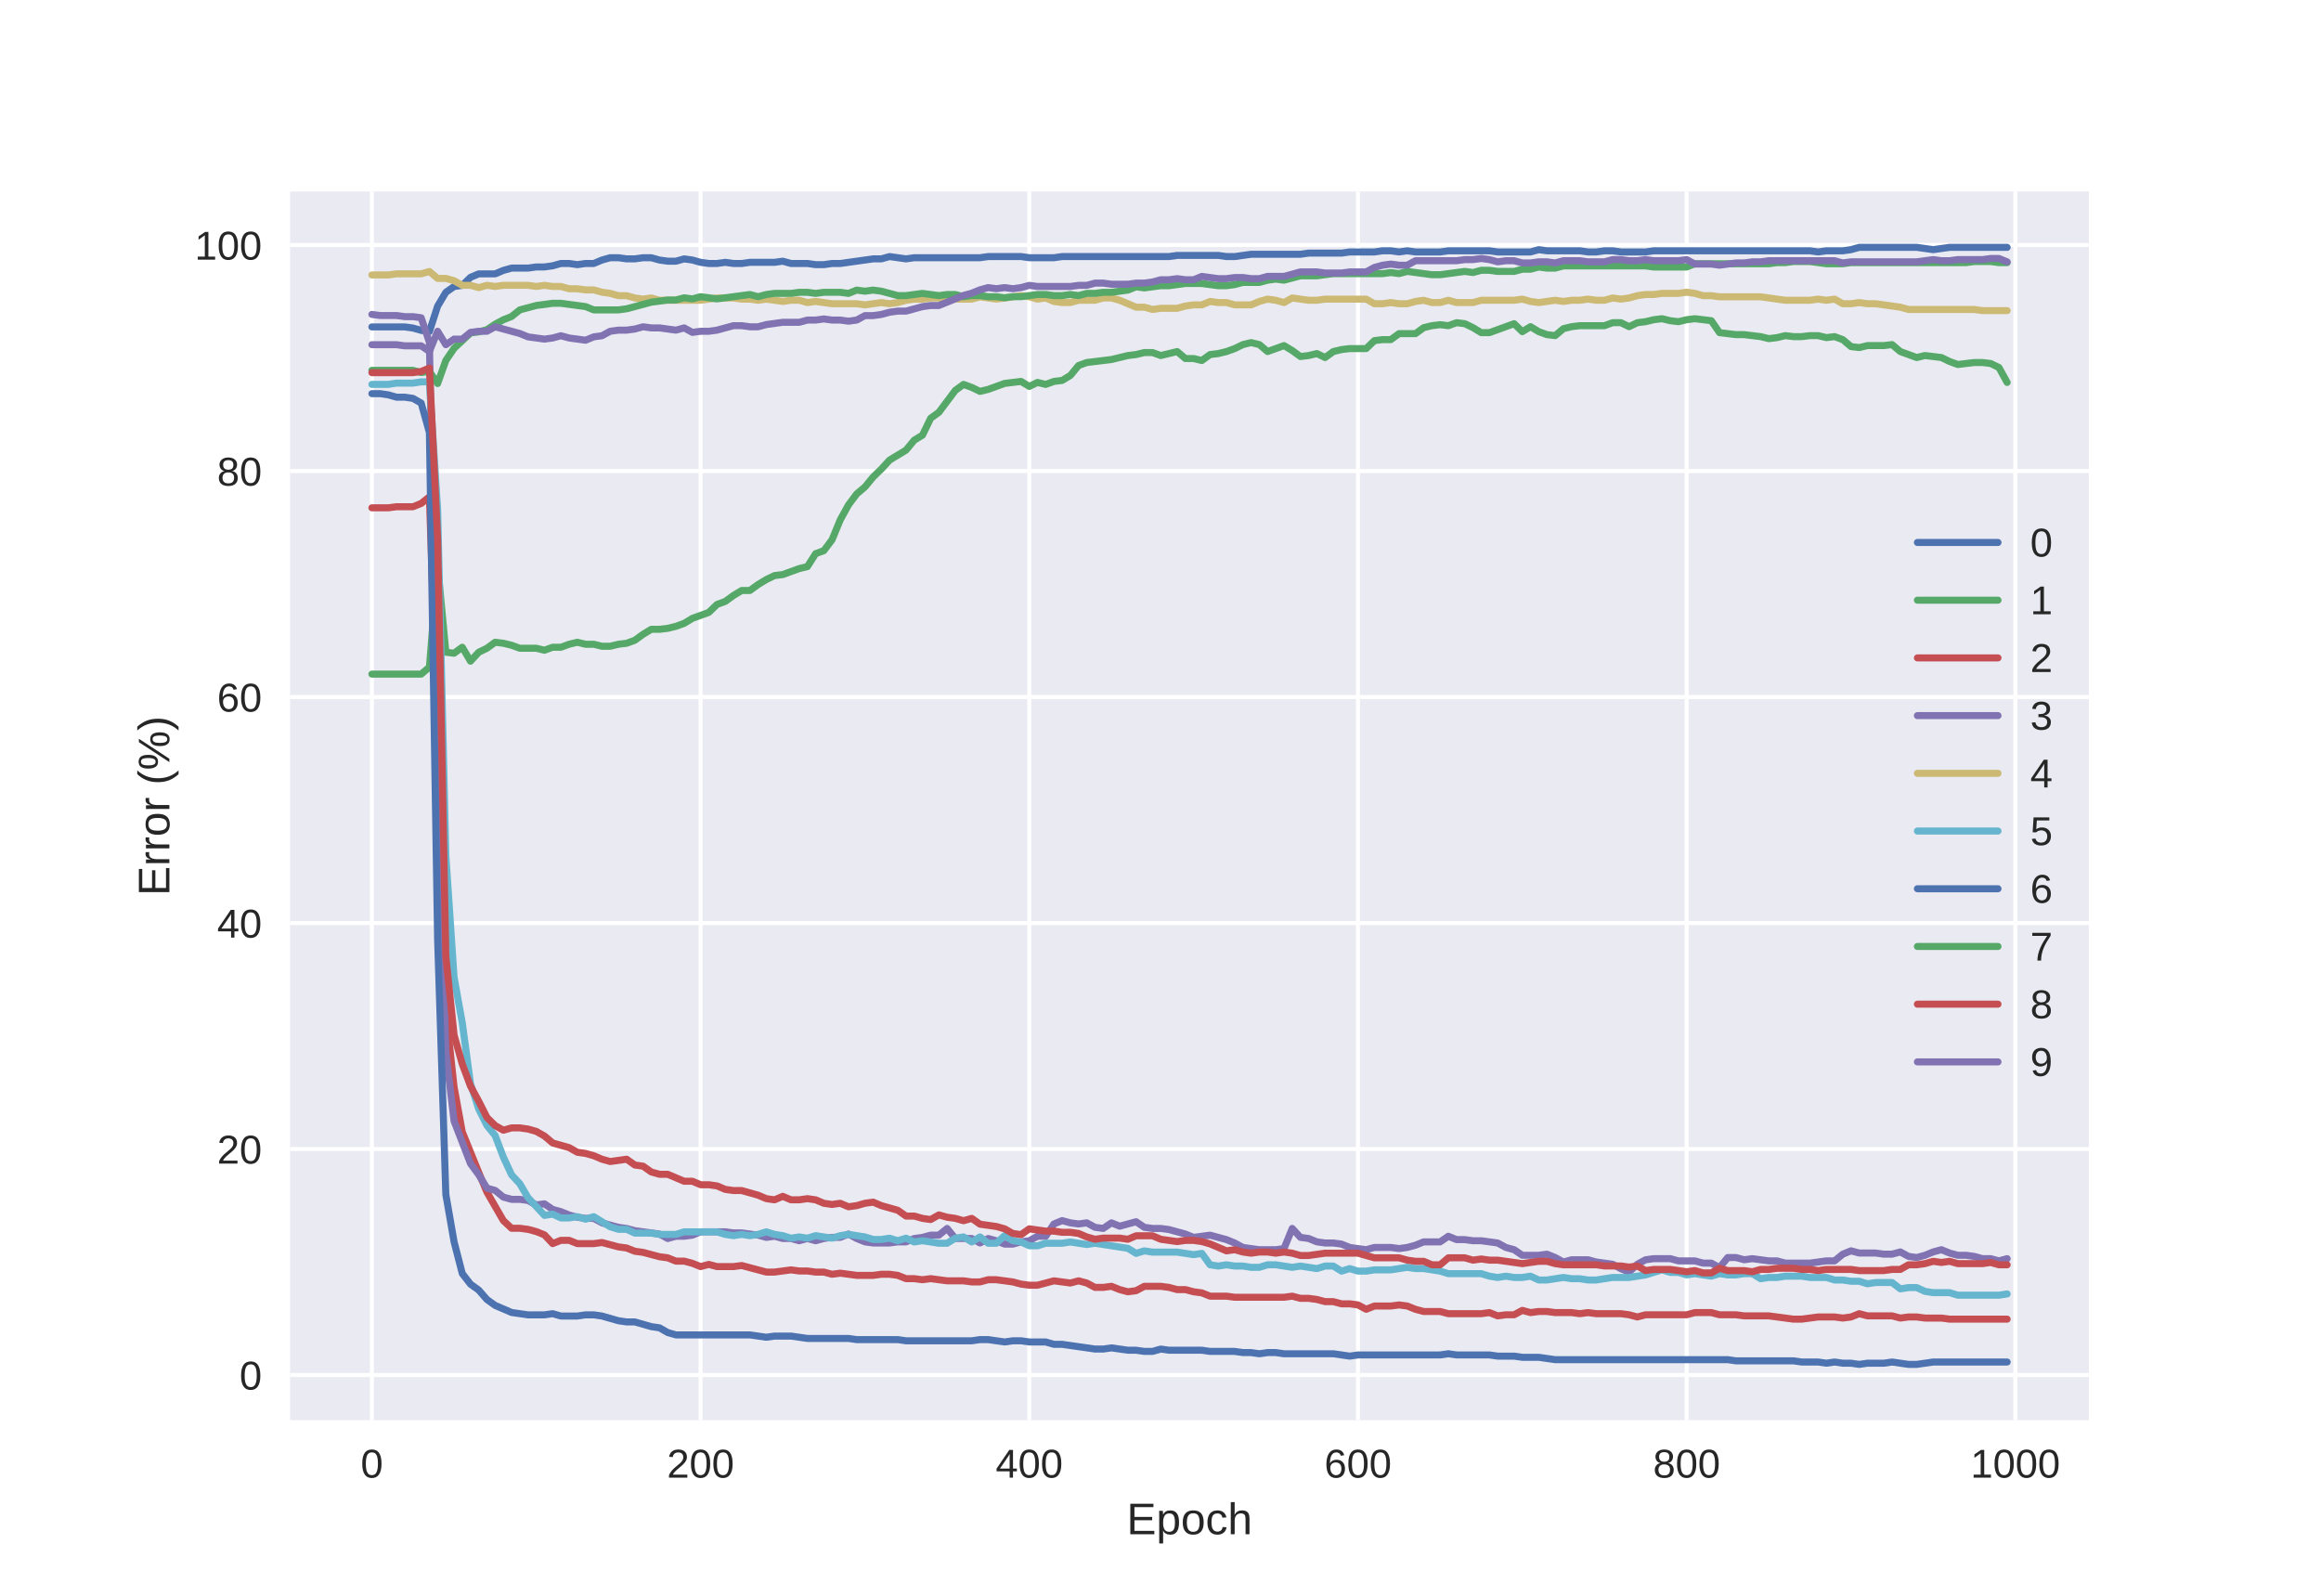 <?xml version="1.0" encoding="utf-8" standalone="no"?>
<!DOCTYPE svg PUBLIC "-//W3C//DTD SVG 1.1//EN"
  "http://www.w3.org/Graphics/SVG/1.1/DTD/svg11.dtd">
<!-- Created with matplotlib (http://matplotlib.org/) -->
<svg height="396pt" version="1.1" viewBox="0 0 576 396" width="576pt" xmlns="http://www.w3.org/2000/svg" xmlns:xlink="http://www.w3.org/1999/xlink">
 <defs>
  <style type="text/css">
*{stroke-linecap:butt;stroke-linejoin:round;}
  </style>
 </defs>
 <g id="figure_1">
  <g id="patch_1">
   <path d="M 0 396 
L 576 396 
L 576 0 
L 0 0 
z
" style="fill:#ffffff;"/>
  </g>
  <g id="axes_1">
   <g id="patch_2">
    <path d="M 72 352.44 
L 518.4 352.44 
L 518.4 47.52 
L 72 47.52 
z
" style="fill:#eaeaf2;"/>
   </g>
   <g id="matplotlib.axis_1">
    <g id="xtick_1">
     <g id="line2d_1">
      <path clip-path="url(#p754d3cacc3)" d="M 92.291 352.44 
L 92.291 47.52 
" style="fill:none;stroke:#ffffff;stroke-linecap:round;"/>
     </g>
     <g id="line2d_2"/>
     <g id="text_1">
      <!-- 0 -->
      <defs>
       <path d="M 51.703 34.422 
Q 51.703 24.516 49.828 17.75 
Q 47.953 10.984 44.703 6.812 
Q 41.453 2.641 37.062 0.828 
Q 32.672 -0.984 27.688 -0.984 
Q 22.656 -0.984 18.312 0.828 
Q 13.969 2.641 10.766 6.781 
Q 7.562 10.938 5.734 17.703 
Q 3.906 24.469 3.906 34.422 
Q 3.906 44.828 5.734 51.641 
Q 7.562 58.453 10.781 62.5 
Q 14.016 66.547 18.406 68.188 
Q 22.797 69.828 27.984 69.828 
Q 32.906 69.828 37.219 68.188 
Q 41.547 66.547 44.766 62.5 
Q 48 58.453 49.844 51.641 
Q 51.703 44.828 51.703 34.422 
z
M 42.781 34.422 
Q 42.781 42.625 41.797 48.062 
Q 40.828 53.516 38.922 56.766 
Q 37.016 60.016 34.25 61.359 
Q 31.5 62.703 27.984 62.703 
Q 24.266 62.703 21.438 61.328 
Q 18.609 59.969 16.672 56.719 
Q 14.75 53.469 13.766 48.016 
Q 12.797 42.578 12.797 34.422 
Q 12.797 26.516 13.797 21.094 
Q 14.797 15.672 16.719 12.375 
Q 18.656 9.078 21.438 7.641 
Q 24.219 6.203 27.781 6.203 
Q 31.25 6.203 34.031 7.641 
Q 36.812 9.078 38.734 12.375 
Q 40.672 15.672 41.719 21.094 
Q 42.781 26.516 42.781 34.422 
z
" id="LiberationSans-30"/>
      </defs>
      <g style="fill:#262626;" transform="translate(89.51 366.687)scale(0.1 -0.1)">
       <use xlink:href="#LiberationSans-30"/>
      </g>
     </g>
    </g>
    <g id="xtick_2">
     <g id="line2d_3">
      <path clip-path="url(#p754d3cacc3)" d="M 173.862 352.44 
L 173.862 47.52 
" style="fill:none;stroke:#ffffff;stroke-linecap:round;"/>
     </g>
     <g id="line2d_4"/>
     <g id="text_2">
      <!-- 200 -->
      <defs>
       <path d="M 5.031 0 
L 5.031 6.203 
Q 7.516 11.922 11.109 16.281 
Q 14.703 20.656 18.656 24.188 
Q 22.609 27.734 26.484 30.766 
Q 30.375 33.797 33.5 36.812 
Q 36.625 39.844 38.547 43.156 
Q 40.484 46.484 40.484 50.688 
Q 40.484 53.609 39.594 55.828 
Q 38.719 58.062 37.062 59.562 
Q 35.406 61.078 33.078 61.828 
Q 30.766 62.594 27.938 62.594 
Q 25.297 62.594 22.969 61.859 
Q 20.656 61.141 18.844 59.672 
Q 17.047 58.203 15.891 56.031 
Q 14.75 53.859 14.406 50.984 
L 5.422 51.812 
Q 5.859 55.516 7.469 58.781 
Q 9.078 62.062 11.906 64.531 
Q 14.75 67 18.719 68.406 
Q 22.703 69.828 27.938 69.828 
Q 33.062 69.828 37.062 68.609 
Q 41.062 67.391 43.812 64.984 
Q 46.578 62.594 48.047 59.078 
Q 49.516 55.562 49.516 50.984 
Q 49.516 47.516 48.266 44.391 
Q 47.016 41.266 44.938 38.422 
Q 42.875 35.594 40.141 32.953 
Q 37.406 30.328 34.422 27.812 
Q 31.453 25.297 28.422 22.828 
Q 25.391 20.359 22.719 17.859 
Q 20.062 15.375 17.969 12.812 
Q 15.875 10.25 14.703 7.469 
L 50.594 7.469 
L 50.594 0 
z
" id="LiberationSans-32"/>
      </defs>
      <g style="fill:#262626;" transform="translate(165.521 366.687)scale(0.1 -0.1)">
       <use xlink:href="#LiberationSans-32"/>
       <use x="55.615" xlink:href="#LiberationSans-30"/>
       <use x="111.23" xlink:href="#LiberationSans-30"/>
      </g>
     </g>
    </g>
    <g id="xtick_3">
     <g id="line2d_5">
      <path clip-path="url(#p754d3cacc3)" d="M 255.434 352.44 
L 255.434 47.52 
" style="fill:none;stroke:#ffffff;stroke-linecap:round;"/>
     </g>
     <g id="line2d_6"/>
     <g id="text_3">
      <!-- 400 -->
      <defs>
       <path d="M 43.016 15.578 
L 43.016 0 
L 34.719 0 
L 34.719 15.578 
L 2.297 15.578 
L 2.297 22.406 
L 33.797 68.797 
L 43.016 68.797 
L 43.016 22.516 
L 52.688 22.516 
L 52.688 15.578 
z
M 34.719 58.891 
Q 34.625 58.641 34.234 57.938 
Q 33.844 57.234 33.344 56.344 
Q 32.859 55.469 32.344 54.562 
Q 31.844 53.656 31.453 53.078 
L 13.812 27.094 
Q 13.578 26.703 13.109 26.062 
Q 12.641 25.438 12.156 24.781 
Q 11.672 24.125 11.172 23.484 
Q 10.688 22.859 10.406 22.516 
L 34.719 22.516 
z
" id="LiberationSans-34"/>
      </defs>
      <g style="fill:#262626;" transform="translate(247.092 366.687)scale(0.1 -0.1)">
       <use xlink:href="#LiberationSans-34"/>
       <use x="55.615" xlink:href="#LiberationSans-30"/>
       <use x="111.23" xlink:href="#LiberationSans-30"/>
      </g>
     </g>
    </g>
    <g id="xtick_4">
     <g id="line2d_7">
      <path clip-path="url(#p754d3cacc3)" d="M 337.005 352.44 
L 337.005 47.52 
" style="fill:none;stroke:#ffffff;stroke-linecap:round;"/>
     </g>
     <g id="line2d_8"/>
     <g id="text_4">
      <!-- 600 -->
      <defs>
       <path d="M 51.219 22.516 
Q 51.219 17.328 49.781 13 
Q 48.344 8.688 45.531 5.578 
Q 42.719 2.484 38.562 0.75 
Q 34.422 -0.984 29 -0.984 
Q 23 -0.984 18.5 1.312 
Q 14.016 3.609 11.031 7.922 
Q 8.062 12.25 6.562 18.531 
Q 5.078 24.812 5.078 32.812 
Q 5.078 42 6.766 48.922 
Q 8.453 55.859 11.625 60.5 
Q 14.797 65.141 19.359 67.484 
Q 23.922 69.828 29.688 69.828 
Q 33.203 69.828 36.281 69.094 
Q 39.359 68.359 41.875 66.719 
Q 44.391 65.094 46.281 62.406 
Q 48.188 59.719 49.312 55.812 
L 40.922 54.297 
Q 39.547 58.734 36.547 60.719 
Q 33.547 62.703 29.594 62.703 
Q 25.984 62.703 23.047 60.984 
Q 20.125 59.281 18.062 55.875 
Q 16.016 52.484 14.906 47.359 
Q 13.812 42.234 13.812 35.406 
Q 16.219 39.844 20.562 42.156 
Q 24.906 44.484 30.516 44.484 
Q 35.203 44.484 39.016 42.969 
Q 42.828 41.453 45.531 38.594 
Q 48.25 35.75 49.734 31.672 
Q 51.219 27.594 51.219 22.516 
z
M 42.281 22.125 
Q 42.281 25.688 41.406 28.562 
Q 40.531 31.453 38.766 33.469 
Q 37.016 35.5 34.422 36.594 
Q 31.844 37.703 28.422 37.703 
Q 26.031 37.703 23.578 36.984 
Q 21.141 36.281 19.156 34.688 
Q 17.188 33.109 15.938 30.516 
Q 14.703 27.938 14.703 24.219 
Q 14.703 20.406 15.672 17.109 
Q 16.656 13.812 18.484 11.375 
Q 20.312 8.938 22.891 7.516 
Q 25.484 6.109 28.719 6.109 
Q 31.891 6.109 34.406 7.203 
Q 36.922 8.297 38.672 10.375 
Q 40.438 12.453 41.359 15.422 
Q 42.281 18.406 42.281 22.125 
z
" id="LiberationSans-36"/>
      </defs>
      <g style="fill:#262626;" transform="translate(328.664 366.687)scale(0.1 -0.1)">
       <use xlink:href="#LiberationSans-36"/>
       <use x="55.615" xlink:href="#LiberationSans-30"/>
       <use x="111.23" xlink:href="#LiberationSans-30"/>
      </g>
     </g>
    </g>
    <g id="xtick_5">
     <g id="line2d_9">
      <path clip-path="url(#p754d3cacc3)" d="M 418.577 352.44 
L 418.577 47.52 
" style="fill:none;stroke:#ffffff;stroke-linecap:round;"/>
     </g>
     <g id="line2d_10"/>
     <g id="text_5">
      <!-- 800 -->
      <defs>
       <path d="M 51.266 19.188 
Q 51.266 14.797 49.875 11.109 
Q 48.484 7.422 45.625 4.734 
Q 42.781 2.047 38.328 0.531 
Q 33.891 -0.984 27.828 -0.984 
Q 21.781 -0.984 17.359 0.531 
Q 12.938 2.047 10.031 4.703 
Q 7.125 7.375 5.734 11.062 
Q 4.344 14.75 4.344 19.094 
Q 4.344 22.859 5.484 25.781 
Q 6.641 28.719 8.562 30.828 
Q 10.5 32.953 12.969 34.25 
Q 15.438 35.547 18.062 35.984 
L 18.062 36.188 
Q 15.188 36.859 12.906 38.375 
Q 10.641 39.891 9.094 42.016 
Q 7.562 44.141 6.75 46.719 
Q 5.953 49.312 5.953 52.203 
Q 5.953 55.812 7.344 59 
Q 8.734 62.203 11.469 64.625 
Q 14.203 67.047 18.25 68.438 
Q 22.312 69.828 27.641 69.828 
Q 33.25 69.828 37.375 68.406 
Q 41.5 67 44.203 64.578 
Q 46.922 62.156 48.234 58.938 
Q 49.562 55.719 49.562 52.094 
Q 49.562 49.266 48.75 46.672 
Q 47.953 44.094 46.406 41.969 
Q 44.875 39.844 42.594 38.344 
Q 40.328 36.859 37.359 36.281 
L 37.359 36.078 
Q 40.328 35.594 42.859 34.297 
Q 45.406 33.016 47.266 30.891 
Q 49.125 28.766 50.188 25.828 
Q 51.266 22.906 51.266 19.188 
z
M 40.438 51.609 
Q 40.438 54.203 39.766 56.344 
Q 39.109 58.5 37.594 60.031 
Q 36.078 61.578 33.641 62.422 
Q 31.203 63.281 27.641 63.281 
Q 24.172 63.281 21.781 62.422 
Q 19.391 61.578 17.844 60.031 
Q 16.312 58.5 15.625 56.344 
Q 14.938 54.203 14.938 51.609 
Q 14.938 49.562 15.469 47.406 
Q 16.016 45.266 17.422 43.5 
Q 18.844 41.75 21.328 40.625 
Q 23.828 39.5 27.734 39.5 
Q 31.891 39.5 34.406 40.625 
Q 36.922 41.75 38.25 43.5 
Q 39.594 45.266 40.016 47.406 
Q 40.438 49.562 40.438 51.609 
z
M 42.141 20.016 
Q 42.141 22.516 41.453 24.828 
Q 40.766 27.156 39.109 28.938 
Q 37.453 30.719 34.641 31.812 
Q 31.844 32.906 27.641 32.906 
Q 23.781 32.906 21.062 31.812 
Q 18.359 30.719 16.672 28.906 
Q 14.984 27.094 14.203 24.719 
Q 13.422 22.359 13.422 19.828 
Q 13.422 16.656 14.203 14.031 
Q 14.984 11.422 16.688 9.547 
Q 18.406 7.672 21.188 6.641 
Q 23.969 5.609 27.938 5.609 
Q 31.938 5.609 34.672 6.641 
Q 37.406 7.672 39.062 9.547 
Q 40.719 11.422 41.422 14.078 
Q 42.141 16.75 42.141 20.016 
z
" id="LiberationSans-38"/>
      </defs>
      <g style="fill:#262626;" transform="translate(410.235 366.687)scale(0.1 -0.1)">
       <use xlink:href="#LiberationSans-38"/>
       <use x="55.615" xlink:href="#LiberationSans-30"/>
       <use x="111.23" xlink:href="#LiberationSans-30"/>
      </g>
     </g>
    </g>
    <g id="xtick_6">
     <g id="line2d_11">
      <path clip-path="url(#p754d3cacc3)" d="M 500.148 352.44 
L 500.148 47.52 
" style="fill:none;stroke:#ffffff;stroke-linecap:round;"/>
     </g>
     <g id="line2d_12"/>
     <g id="text_6">
      <!-- 1000 -->
      <defs>
       <path d="M 7.625 0 
L 7.625 7.469 
L 25.141 7.469 
L 25.141 60.406 
L 9.625 49.312 
L 9.625 57.625 
L 25.875 68.797 
L 33.984 68.797 
L 33.984 7.469 
L 50.734 7.469 
L 50.734 0 
z
" id="LiberationSans-31"/>
      </defs>
      <g style="fill:#262626;" transform="translate(489.027 366.687)scale(0.1 -0.1)">
       <use xlink:href="#LiberationSans-31"/>
       <use x="55.615" xlink:href="#LiberationSans-30"/>
       <use x="111.23" xlink:href="#LiberationSans-30"/>
       <use x="166.846" xlink:href="#LiberationSans-30"/>
      </g>
     </g>
    </g>
    <g id="text_7">
     <!-- Epoch -->
     <defs>
      <path d="M 8.203 0 
L 8.203 68.797 
L 60.406 68.797 
L 60.406 61.188 
L 17.531 61.188 
L 17.531 39.109 
L 57.469 39.109 
L 57.469 31.594 
L 17.531 31.594 
L 17.531 7.625 
L 62.406 7.625 
L 62.406 0 
z
" id="LiberationSans-45"/>
      <path d="M 51.422 26.656 
Q 51.422 20.656 50.438 15.578 
Q 49.469 10.5 47.188 6.828 
Q 44.922 3.172 41.188 1.094 
Q 37.453 -0.984 31.984 -0.984 
Q 26.312 -0.984 22.062 1.172 
Q 17.828 3.328 15.578 8.203 
L 15.328 8.203 
Q 15.375 8.109 15.406 7.328 
Q 15.438 6.547 15.453 5.375 
Q 15.484 4.203 15.5 2.75 
Q 15.531 1.312 15.531 -0.094 
L 15.531 -20.75 
L 6.734 -20.75 
L 6.734 42.047 
Q 6.734 43.953 6.703 45.703 
Q 6.688 47.469 6.641 48.906 
Q 6.594 50.344 6.547 51.359 
Q 6.5 52.391 6.453 52.828 
L 14.938 52.828 
Q 14.984 52.688 15.062 51.797 
Q 15.141 50.922 15.203 49.672 
Q 15.281 48.438 15.359 47.016 
Q 15.438 45.609 15.438 44.344 
L 15.625 44.344 
Q 16.844 46.875 18.406 48.656 
Q 19.969 50.438 21.969 51.578 
Q 23.969 52.734 26.438 53.25 
Q 28.906 53.766 31.984 53.766 
Q 37.453 53.766 41.188 51.812 
Q 44.922 49.859 47.188 46.312 
Q 49.469 42.781 50.438 37.766 
Q 51.422 32.766 51.422 26.656 
z
M 42.188 26.469 
Q 42.188 31.344 41.594 35.156 
Q 41.016 38.969 39.578 41.594 
Q 38.141 44.234 35.734 45.594 
Q 33.344 46.969 29.734 46.969 
Q 26.812 46.969 24.219 46.141 
Q 21.625 45.312 19.703 42.969 
Q 17.781 40.625 16.656 36.5 
Q 15.531 32.375 15.531 25.781 
Q 15.531 20.172 16.453 16.281 
Q 17.391 12.406 19.172 10.016 
Q 20.953 7.625 23.578 6.562 
Q 26.219 5.516 29.641 5.516 
Q 33.297 5.516 35.719 6.922 
Q 38.141 8.344 39.578 11.031 
Q 41.016 13.719 41.594 17.594 
Q 42.188 21.484 42.188 26.469 
z
" id="LiberationSans-70"/>
      <path d="M 51.422 26.469 
Q 51.422 12.594 45.312 5.797 
Q 39.203 -0.984 27.594 -0.984 
Q 22.078 -0.984 17.719 0.672 
Q 13.375 2.344 10.375 5.766 
Q 7.375 9.188 5.781 14.328 
Q 4.203 19.484 4.203 26.469 
Q 4.203 53.812 27.875 53.812 
Q 34.031 53.812 38.5 52.094 
Q 42.969 50.391 45.828 46.969 
Q 48.688 43.562 50.047 38.422 
Q 51.422 33.297 51.422 26.469 
z
M 42.188 26.469 
Q 42.188 32.625 41.234 36.625 
Q 40.281 40.625 38.453 43.016 
Q 36.625 45.406 33.984 46.359 
Q 31.344 47.312 28.031 47.312 
Q 24.656 47.312 21.938 46.312 
Q 19.234 45.312 17.328 42.891 
Q 15.438 40.484 14.422 36.469 
Q 13.422 32.469 13.422 26.469 
Q 13.422 20.312 14.5 16.281 
Q 15.578 12.25 17.453 9.859 
Q 19.344 7.469 21.906 6.484 
Q 24.469 5.516 27.484 5.516 
Q 30.859 5.516 33.594 6.469 
Q 36.328 7.422 38.234 9.812 
Q 40.141 12.203 41.156 16.25 
Q 42.188 20.312 42.188 26.469 
z
" id="LiberationSans-6f"/>
      <path d="M 13.422 26.656 
Q 13.422 22.125 14.078 18.312 
Q 14.75 14.5 16.312 11.734 
Q 17.875 8.984 20.438 7.469 
Q 23 5.953 26.766 5.953 
Q 31.453 5.953 34.594 8.484 
Q 37.75 11.031 38.484 16.312 
L 47.359 15.719 
Q 46.922 12.453 45.453 9.422 
Q 44 6.391 41.484 4.094 
Q 38.969 1.812 35.344 0.406 
Q 31.734 -0.984 27 -0.984 
Q 20.797 -0.984 16.453 1.109 
Q 12.109 3.219 9.391 6.906 
Q 6.688 10.594 5.469 15.594 
Q 4.25 20.609 4.25 26.469 
Q 4.25 31.781 5.125 35.859 
Q 6 39.938 7.594 42.984 
Q 9.188 46.047 11.328 48.125 
Q 13.484 50.203 15.984 51.438 
Q 18.5 52.688 21.281 53.25 
Q 24.078 53.812 26.906 53.812 
Q 31.344 53.812 34.812 52.594 
Q 38.281 51.375 40.797 49.25 
Q 43.312 47.125 44.875 44.234 
Q 46.438 41.359 47.078 38.031 
L 38.031 37.359 
Q 37.359 41.75 34.562 44.328 
Q 31.781 46.922 26.656 46.922 
Q 22.906 46.922 20.391 45.672 
Q 17.875 44.438 16.312 41.922 
Q 14.75 39.406 14.078 35.594 
Q 13.422 31.781 13.422 26.656 
z
" id="LiberationSans-63"/>
      <path d="M 15.484 43.797 
Q 16.938 46.484 18.641 48.359 
Q 20.359 50.25 22.406 51.469 
Q 24.469 52.688 26.906 53.25 
Q 29.344 53.812 32.375 53.812 
Q 37.453 53.812 40.703 52.438 
Q 43.953 51.078 45.828 48.609 
Q 47.703 46.141 48.406 42.719 
Q 49.125 39.312 49.125 35.203 
L 49.125 0 
L 40.281 0 
L 40.281 33.5 
Q 40.281 36.859 39.859 39.391 
Q 39.453 41.938 38.281 43.625 
Q 37.109 45.312 34.953 46.156 
Q 32.812 47.016 29.391 47.016 
Q 26.266 47.016 23.75 45.891 
Q 21.234 44.781 19.453 42.719 
Q 17.672 40.672 16.688 37.734 
Q 15.719 34.812 15.719 31.156 
L 15.719 0 
L 6.938 0 
L 6.938 72.469 
L 15.719 72.469 
L 15.719 53.609 
Q 15.719 52 15.672 50.391 
Q 15.625 48.781 15.547 47.406 
Q 15.484 46.047 15.422 45.094 
Q 15.375 44.141 15.328 43.797 
z
" id="LiberationSans-68"/>
     </defs>
     <g style="fill:#262626;" transform="translate(279.606 380.733)scale(0.11 -0.11)">
      <use xlink:href="#LiberationSans-45"/>
      <use x="66.699" xlink:href="#LiberationSans-70"/>
      <use x="122.314" xlink:href="#LiberationSans-6f"/>
      <use x="177.93" xlink:href="#LiberationSans-63"/>
      <use x="227.93" xlink:href="#LiberationSans-68"/>
     </g>
    </g>
   </g>
   <g id="matplotlib.axis_2">
    <g id="ytick_1">
     <g id="line2d_13">
      <path clip-path="url(#p754d3cacc3)" d="M 72 341.214 
L 518.4 341.214 
" style="fill:none;stroke:#ffffff;stroke-linecap:round;"/>
     </g>
     <g id="line2d_14"/>
     <g id="text_8">
      <!-- 0 -->
      <g style="fill:#262626;" transform="translate(59.439 344.838)scale(0.1 -0.1)">
       <use xlink:href="#LiberationSans-30"/>
      </g>
     </g>
    </g>
    <g id="ytick_2">
     <g id="line2d_15">
      <path clip-path="url(#p754d3cacc3)" d="M 72 285.133 
L 518.4 285.133 
" style="fill:none;stroke:#ffffff;stroke-linecap:round;"/>
     </g>
     <g id="line2d_16"/>
     <g id="text_9">
      <!-- 20 -->
      <g style="fill:#262626;" transform="translate(53.878 288.756)scale(0.1 -0.1)">
       <use xlink:href="#LiberationSans-32"/>
       <use x="55.615" xlink:href="#LiberationSans-30"/>
      </g>
     </g>
    </g>
    <g id="ytick_3">
     <g id="line2d_17">
      <path clip-path="url(#p754d3cacc3)" d="M 72 229.052 
L 518.4 229.052 
" style="fill:none;stroke:#ffffff;stroke-linecap:round;"/>
     </g>
     <g id="line2d_18"/>
     <g id="text_10">
      <!-- 40 -->
      <g style="fill:#262626;" transform="translate(53.878 232.675)scale(0.1 -0.1)">
       <use xlink:href="#LiberationSans-34"/>
       <use x="55.615" xlink:href="#LiberationSans-30"/>
      </g>
     </g>
    </g>
    <g id="ytick_4">
     <g id="line2d_19">
      <path clip-path="url(#p754d3cacc3)" d="M 72 172.97 
L 518.4 172.97 
" style="fill:none;stroke:#ffffff;stroke-linecap:round;"/>
     </g>
     <g id="line2d_20"/>
     <g id="text_11">
      <!-- 60 -->
      <g style="fill:#262626;" transform="translate(53.878 176.594)scale(0.1 -0.1)">
       <use xlink:href="#LiberationSans-36"/>
       <use x="55.615" xlink:href="#LiberationSans-30"/>
      </g>
     </g>
    </g>
    <g id="ytick_5">
     <g id="line2d_21">
      <path clip-path="url(#p754d3cacc3)" d="M 72 116.889 
L 518.4 116.889 
" style="fill:none;stroke:#ffffff;stroke-linecap:round;"/>
     </g>
     <g id="line2d_22"/>
     <g id="text_12">
      <!-- 80 -->
      <g style="fill:#262626;" transform="translate(53.878 120.512)scale(0.1 -0.1)">
       <use xlink:href="#LiberationSans-38"/>
       <use x="55.615" xlink:href="#LiberationSans-30"/>
      </g>
     </g>
    </g>
    <g id="ytick_6">
     <g id="line2d_23">
      <path clip-path="url(#p754d3cacc3)" d="M 72 60.808 
L 518.4 60.808 
" style="fill:none;stroke:#ffffff;stroke-linecap:round;"/>
     </g>
     <g id="line2d_24"/>
     <g id="text_13">
      <!-- 100 -->
      <g style="fill:#262626;" transform="translate(48.317 64.431)scale(0.1 -0.1)">
       <use xlink:href="#LiberationSans-31"/>
       <use x="55.615" xlink:href="#LiberationSans-30"/>
       <use x="111.23" xlink:href="#LiberationSans-30"/>
      </g>
     </g>
    </g>
    <g id="text_14">
     <!-- Error (%) -->
     <defs>
      <path d="M 6.938 0 
L 6.938 40.531 
Q 6.938 42.188 6.906 43.922 
Q 6.891 45.656 6.828 47.266 
Q 6.781 48.875 6.734 50.281 
Q 6.688 51.703 6.641 52.828 
L 14.938 52.828 
Q 14.984 51.703 15.062 50.266 
Q 15.141 48.828 15.203 47.312 
Q 15.281 45.797 15.297 44.406 
Q 15.328 43.016 15.328 42.047 
L 15.531 42.047 
Q 16.453 45.062 17.5 47.281 
Q 18.562 49.516 19.969 50.953 
Q 21.391 52.391 23.344 53.094 
Q 25.297 53.812 28.078 53.812 
Q 29.156 53.812 30.125 53.641 
Q 31.109 53.469 31.641 53.328 
L 31.641 45.266 
Q 30.766 45.516 29.594 45.625 
Q 28.422 45.75 26.953 45.75 
Q 23.922 45.75 21.797 44.375 
Q 19.672 43.016 18.328 40.594 
Q 17 38.188 16.359 34.844 
Q 15.719 31.5 15.719 27.547 
L 15.719 0 
z
" id="LiberationSans-72"/>
      <path id="LiberationSans-20"/>
      <path d="M 6.203 25.984 
Q 6.203 32.766 7.219 38.969 
Q 8.25 45.172 10.438 50.875 
Q 12.641 56.594 16.062 61.953 
Q 19.484 67.328 24.219 72.469 
L 32.719 72.469 
Q 28.125 67.328 24.781 61.938 
Q 21.438 56.547 19.281 50.797 
Q 17.141 45.062 16.094 38.859 
Q 15.047 32.672 15.047 25.875 
Q 15.047 19.094 16.094 12.891 
Q 17.141 6.688 19.281 0.922 
Q 21.438 -4.828 24.781 -10.203 
Q 28.125 -15.578 32.719 -20.703 
L 24.219 -20.703 
Q 19.484 -15.578 16.062 -10.203 
Q 12.641 -4.828 10.438 0.875 
Q 8.25 6.594 7.219 12.766 
Q 6.203 18.953 6.203 25.781 
z
" id="LiberationSans-28"/>
      <path d="M 85.359 21.188 
Q 85.359 15.094 84.109 10.906 
Q 82.859 6.734 80.734 4.172 
Q 78.609 1.609 75.781 0.5 
Q 72.953 -0.594 69.734 -0.594 
Q 66.5 -0.594 63.688 0.5 
Q 60.891 1.609 58.812 4.141 
Q 56.734 6.688 55.531 10.859 
Q 54.344 15.047 54.344 21.188 
Q 54.344 27.688 55.516 31.938 
Q 56.688 36.188 58.781 38.703 
Q 60.891 41.219 63.75 42.219 
Q 66.609 43.219 69.922 43.219 
Q 73.141 43.219 75.953 42.219 
Q 78.766 41.219 80.828 38.703 
Q 82.906 36.188 84.125 31.938 
Q 85.359 27.688 85.359 21.188 
z
M 25.734 0 
L 18.172 0 
L 63.188 68.797 
L 70.844 68.797 
z
M 19.234 69.391 
Q 22.359 69.391 25.141 68.391 
Q 27.938 67.391 30.031 64.891 
Q 32.125 62.406 33.312 58.203 
Q 34.516 54 34.516 47.609 
Q 34.516 41.453 33.297 37.25 
Q 32.078 33.062 30 30.438 
Q 27.938 27.828 25.094 26.703 
Q 22.266 25.594 19.047 25.594 
Q 15.766 25.594 12.938 26.703 
Q 10.109 27.828 8.031 30.422 
Q 5.953 33.016 4.75 37.203 
Q 3.562 41.406 3.562 47.609 
Q 3.562 54 4.75 58.203 
Q 5.953 62.406 8.047 64.891 
Q 10.156 67.391 13.031 68.391 
Q 15.922 69.391 19.234 69.391 
z
M 78.125 21.188 
Q 78.125 26.031 77.578 29.219 
Q 77.047 32.422 76 34.328 
Q 74.953 36.234 73.406 37.016 
Q 71.875 37.797 69.922 37.797 
Q 67.875 37.797 66.312 36.984 
Q 64.75 36.188 63.672 34.281 
Q 62.594 32.375 62.062 29.172 
Q 61.531 25.984 61.531 21.188 
Q 61.531 16.547 62.078 13.422 
Q 62.641 10.297 63.688 8.375 
Q 64.75 6.453 66.281 5.609 
Q 67.828 4.781 69.828 4.781 
Q 71.734 4.781 73.266 5.609 
Q 74.812 6.453 75.875 8.375 
Q 76.953 10.297 77.531 13.422 
Q 78.125 16.547 78.125 21.188 
z
M 27.344 47.609 
Q 27.344 52.391 26.797 55.562 
Q 26.266 58.734 25.234 60.641 
Q 24.219 62.547 22.703 63.328 
Q 21.188 64.109 19.234 64.109 
Q 17.141 64.109 15.547 63.297 
Q 13.969 62.5 12.891 60.594 
Q 11.812 58.688 11.281 55.516 
Q 10.75 52.344 10.75 47.609 
Q 10.75 42.969 11.297 39.797 
Q 11.859 36.625 12.906 34.688 
Q 13.969 32.766 15.531 31.938 
Q 17.094 31.109 19.141 31.109 
Q 21 31.109 22.516 31.938 
Q 24.031 32.766 25.094 34.688 
Q 26.172 36.625 26.75 39.797 
Q 27.344 42.969 27.344 47.609 
z
" id="LiberationSans-25"/>
      <path d="M 27.094 25.781 
Q 27.094 18.953 26.062 12.766 
Q 25.047 6.594 22.844 0.875 
Q 20.656 -4.828 17.234 -10.203 
Q 13.812 -15.578 9.078 -20.703 
L 0.594 -20.703 
Q 5.172 -15.578 8.516 -10.203 
Q 11.859 -4.828 14 0.922 
Q 16.156 6.688 17.203 12.891 
Q 18.266 19.094 18.266 25.875 
Q 18.266 32.672 17.203 38.859 
Q 16.156 45.062 14 50.797 
Q 11.859 56.547 8.516 61.938 
Q 5.172 67.328 0.594 72.469 
L 9.078 72.469 
Q 13.812 67.328 17.234 61.953 
Q 20.656 56.594 22.844 50.875 
Q 25.047 45.172 26.062 38.969 
Q 27.094 32.766 27.094 25.984 
z
" id="LiberationSans-29"/>
     </defs>
     <g style="fill:#262626;" transform="translate(42.035 222.282)rotate(-90)scale(0.11 -0.11)">
      <use xlink:href="#LiberationSans-45"/>
      <use x="66.699" xlink:href="#LiberationSans-72"/>
      <use x="100" xlink:href="#LiberationSans-72"/>
      <use x="133.301" xlink:href="#LiberationSans-6f"/>
      <use x="188.916" xlink:href="#LiberationSans-72"/>
      <use x="222.217" xlink:href="#LiberationSans-20"/>
      <use x="250" xlink:href="#LiberationSans-28"/>
      <use x="283.301" xlink:href="#LiberationSans-25"/>
      <use x="372.217" xlink:href="#LiberationSans-29"/>
     </g>
    </g>
   </g>
   <g id="line2d_25">
    <path clip-path="url(#p754d3cacc3)" d="M 92.291 81.123 
L 100.448 81.123 
L 102.487 81.409 
L 104.527 81.981 
L 106.566 82.267 
L 108.605 75.973 
L 110.644 72.539 
L 112.684 71.108 
L 114.723 70.822 
L 116.762 68.819 
L 118.802 67.961 
L 122.88 67.961 
L 124.92 67.103 
L 126.959 66.53 
L 131.037 66.53 
L 133.077 66.244 
L 135.116 66.244 
L 137.155 65.958 
L 139.195 65.386 
L 141.234 65.386 
L 143.273 65.672 
L 145.312 65.386 
L 147.352 65.386 
L 149.391 64.527 
L 151.43 63.955 
L 153.47 63.955 
L 155.509 64.241 
L 157.548 64.241 
L 159.587 63.955 
L 161.627 63.955 
L 163.666 64.527 
L 165.705 64.814 
L 167.745 64.814 
L 169.784 64.241 
L 171.823 64.527 
L 173.862 65.1 
L 175.902 65.386 
L 177.941 65.386 
L 179.98 65.1 
L 182.02 65.386 
L 184.059 65.386 
L 186.098 65.1 
L 192.216 65.1 
L 194.255 64.814 
L 196.295 65.386 
L 200.373 65.386 
L 202.412 65.672 
L 204.452 65.672 
L 206.491 65.386 
L 208.53 65.386 
L 216.687 64.241 
L 218.727 64.241 
L 220.766 63.669 
L 224.845 64.241 
L 226.884 63.955 
L 243.198 63.955 
L 245.237 63.669 
L 253.395 63.669 
L 255.434 63.955 
L 261.552 63.955 
L 263.591 63.669 
L 290.102 63.669 
L 292.141 63.383 
L 302.338 63.383 
L 304.377 63.669 
L 306.416 63.669 
L 310.495 63.097 
L 322.73 63.097 
L 324.77 62.811 
L 332.927 62.811 
L 334.966 62.525 
L 341.084 62.525 
L 343.123 62.238 
L 345.163 62.238 
L 347.202 62.525 
L 349.241 62.238 
L 351.28 62.525 
L 357.398 62.525 
L 359.438 62.238 
L 369.634 62.238 
L 371.673 62.525 
L 379.83 62.525 
L 381.87 61.952 
L 383.909 62.238 
L 392.066 62.238 
L 394.105 62.525 
L 396.145 62.525 
L 398.184 62.238 
L 400.223 62.238 
L 402.263 62.525 
L 408.38 62.525 
L 410.42 62.238 
L 449.166 62.238 
L 451.205 62.525 
L 453.245 62.238 
L 457.323 62.238 
L 459.363 61.952 
L 461.402 61.38 
L 475.677 61.38 
L 479.756 61.952 
L 483.834 61.38 
L 498.109 61.38 
L 498.109 61.38 
" style="fill:none;stroke:#4c72b0;stroke-linecap:round;stroke-width:1.75;"/>
   </g>
   <g id="line2d_26">
    <path clip-path="url(#p754d3cacc3)" d="M 92.291 167.288 
L 104.527 167.288 
L 106.566 165.559 
L 108.605 140.359 
L 110.644 161.853 
L 112.684 162.1 
L 114.723 160.618 
L 116.762 164.076 
L 118.802 161.853 
L 120.841 160.865 
L 122.88 159.382 
L 124.92 159.629 
L 126.959 160.124 
L 128.998 160.865 
L 133.077 160.865 
L 135.116 161.359 
L 137.155 160.618 
L 139.195 160.618 
L 141.234 159.876 
L 143.273 159.382 
L 145.312 159.876 
L 147.352 159.876 
L 149.391 160.371 
L 151.43 160.371 
L 153.47 159.876 
L 155.509 159.629 
L 157.548 158.888 
L 159.587 157.406 
L 161.627 156.171 
L 163.666 156.171 
L 165.705 155.924 
L 167.745 155.43 
L 169.784 154.688 
L 171.823 153.453 
L 175.902 151.971 
L 177.941 149.994 
L 179.98 149.253 
L 182.02 147.771 
L 184.059 146.536 
L 186.098 146.536 
L 188.137 145.053 
L 190.177 143.818 
L 192.216 142.83 
L 194.255 142.583 
L 198.334 141.1 
L 200.373 140.606 
L 202.412 137.395 
L 204.452 136.653 
L 206.491 133.936 
L 208.53 128.995 
L 210.57 125.289 
L 212.609 122.571 
L 214.648 120.842 
L 216.687 118.371 
L 218.727 116.395 
L 220.766 114.171 
L 224.845 111.701 
L 226.884 109.23 
L 228.923 107.995 
L 230.962 103.795 
L 233.002 102.313 
L 237.08 96.878 
L 239.12 95.395 
L 241.159 96.136 
L 243.198 97.125 
L 245.237 96.631 
L 249.316 95.148 
L 253.395 94.654 
L 255.434 95.889 
L 257.473 94.901 
L 259.512 95.395 
L 261.552 94.654 
L 263.591 94.407 
L 265.63 93.172 
L 267.67 90.701 
L 269.709 89.96 
L 275.827 89.219 
L 279.905 88.231 
L 281.945 87.984 
L 283.984 87.49 
L 286.023 87.49 
L 288.062 88.231 
L 292.141 87.243 
L 294.18 88.972 
L 296.22 88.972 
L 298.259 89.466 
L 300.298 87.984 
L 302.338 87.737 
L 304.377 87.243 
L 306.416 86.501 
L 308.455 85.513 
L 310.495 85.019 
L 312.534 85.513 
L 314.573 87.243 
L 318.652 85.76 
L 320.691 86.995 
L 322.73 88.478 
L 324.77 88.231 
L 326.809 87.737 
L 328.848 88.725 
L 330.888 87.243 
L 332.927 86.748 
L 334.966 86.501 
L 339.045 86.501 
L 341.084 84.525 
L 343.123 84.278 
L 345.163 84.278 
L 347.202 82.796 
L 351.28 82.796 
L 353.32 81.313 
L 355.359 80.819 
L 357.398 80.572 
L 359.438 80.819 
L 361.477 80.078 
L 363.516 80.325 
L 365.555 81.313 
L 367.595 82.549 
L 369.634 82.549 
L 375.752 80.325 
L 377.791 82.301 
L 379.83 81.066 
L 381.87 82.301 
L 383.909 83.043 
L 385.948 83.29 
L 387.988 81.56 
L 390.027 81.066 
L 392.066 80.819 
L 398.184 80.819 
L 400.223 80.078 
L 402.263 80.078 
L 404.302 81.066 
L 406.341 80.078 
L 408.38 79.831 
L 410.42 79.337 
L 412.459 79.09 
L 414.498 79.584 
L 416.538 79.831 
L 418.577 79.337 
L 420.616 79.09 
L 424.695 79.584 
L 426.734 82.549 
L 430.813 83.043 
L 432.852 83.043 
L 436.93 83.537 
L 438.97 84.031 
L 441.009 83.784 
L 443.048 83.29 
L 445.088 83.537 
L 447.127 83.537 
L 449.166 83.29 
L 451.205 83.29 
L 453.245 83.784 
L 455.284 83.537 
L 457.323 84.278 
L 459.363 86.007 
L 461.402 86.254 
L 463.441 85.76 
L 467.52 85.76 
L 469.559 85.513 
L 471.598 87.243 
L 475.677 88.725 
L 477.716 88.231 
L 481.795 88.725 
L 483.834 89.713 
L 485.873 90.454 
L 489.952 89.96 
L 491.991 89.96 
L 494.031 90.207 
L 496.07 91.195 
L 498.109 94.901 
L 498.109 94.901 
" style="fill:none;stroke:#55a868;stroke-linecap:round;stroke-width:1.75;"/>
   </g>
   <g id="line2d_27">
    <path clip-path="url(#p754d3cacc3)" d="M 92.291 126.019 
L 96.369 126.019 
L 98.409 125.747 
L 102.487 125.747 
L 104.527 124.932 
L 106.566 123.301 
L 108.605 183.621 
L 110.644 251.006 
L 112.684 269.754 
L 114.723 280.894 
L 118.802 290.948 
L 120.841 295.838 
L 124.92 302.903 
L 126.959 304.805 
L 128.998 304.805 
L 131.037 305.077 
L 133.077 305.62 
L 135.116 306.435 
L 137.155 308.609 
L 139.195 307.794 
L 141.234 307.794 
L 143.273 308.609 
L 147.352 308.609 
L 149.391 308.337 
L 153.47 309.424 
L 155.509 309.696 
L 157.548 310.511 
L 159.587 310.783 
L 163.666 311.869 
L 165.705 312.141 
L 167.745 312.956 
L 169.784 312.956 
L 171.823 313.5 
L 173.862 314.315 
L 175.902 313.771 
L 177.941 314.315 
L 182.02 314.315 
L 184.059 314.043 
L 190.177 315.673 
L 192.216 315.673 
L 196.295 315.13 
L 198.334 315.402 
L 200.373 315.402 
L 202.412 315.673 
L 204.452 315.673 
L 206.491 316.217 
L 208.53 315.945 
L 212.609 316.489 
L 216.687 316.489 
L 218.727 316.217 
L 220.766 316.217 
L 222.805 316.489 
L 224.845 317.304 
L 226.884 317.304 
L 228.923 317.575 
L 230.962 317.304 
L 235.041 317.847 
L 239.12 317.847 
L 241.159 318.119 
L 243.198 318.119 
L 245.237 317.575 
L 247.277 317.575 
L 251.355 318.119 
L 253.395 318.662 
L 255.434 318.934 
L 257.473 318.934 
L 261.552 317.847 
L 265.63 318.391 
L 267.67 317.847 
L 269.709 318.391 
L 271.748 319.477 
L 273.787 319.477 
L 275.827 319.206 
L 277.866 320.021 
L 279.905 320.564 
L 281.945 320.292 
L 283.984 319.206 
L 288.062 319.206 
L 290.102 319.477 
L 292.141 320.021 
L 294.18 320.021 
L 296.22 320.564 
L 298.259 320.836 
L 300.298 321.651 
L 304.377 321.651 
L 306.416 321.923 
L 318.652 321.923 
L 320.691 321.651 
L 322.73 322.194 
L 324.77 322.194 
L 326.809 322.466 
L 328.848 323.01 
L 330.888 323.01 
L 332.927 323.553 
L 334.966 323.553 
L 337.005 323.825 
L 339.045 324.912 
L 341.084 324.096 
L 345.163 324.096 
L 347.202 323.825 
L 349.241 324.096 
L 351.28 324.912 
L 353.32 325.455 
L 357.398 325.455 
L 359.438 325.998 
L 367.595 325.998 
L 369.634 325.727 
L 371.673 326.542 
L 373.713 326.27 
L 375.752 326.27 
L 377.791 325.183 
L 379.83 325.727 
L 381.87 325.455 
L 383.909 325.455 
L 385.948 325.727 
L 390.027 325.727 
L 392.066 325.998 
L 394.105 325.727 
L 396.145 325.998 
L 402.263 325.998 
L 404.302 326.27 
L 406.341 326.814 
L 408.38 326.27 
L 418.577 326.27 
L 420.616 325.727 
L 424.695 325.727 
L 426.734 326.27 
L 430.813 326.27 
L 432.852 326.542 
L 438.97 326.542 
L 445.088 327.357 
L 447.127 327.357 
L 451.205 326.814 
L 455.284 326.814 
L 457.323 327.085 
L 459.363 326.814 
L 461.402 325.998 
L 463.441 326.542 
L 469.559 326.542 
L 471.598 327.085 
L 473.638 326.814 
L 475.677 326.814 
L 477.716 327.085 
L 481.795 327.085 
L 483.834 327.357 
L 498.109 327.357 
L 498.109 327.357 
" style="fill:none;stroke:#c44e52;stroke-linecap:round;stroke-width:1.75;"/>
   </g>
   <g id="line2d_28">
    <path clip-path="url(#p754d3cacc3)" d="M 92.291 78.021 
L 94.33 78.298 
L 98.409 78.298 
L 100.448 78.576 
L 102.487 78.576 
L 104.527 78.854 
L 106.566 84.962 
L 108.605 193.237 
L 110.644 260.979 
L 112.684 278.192 
L 116.762 288.742 
L 118.802 291.518 
L 120.841 294.85 
L 122.88 295.405 
L 124.92 297.071 
L 126.959 297.626 
L 128.998 297.626 
L 131.037 297.904 
L 133.077 299.015 
L 135.116 298.737 
L 137.155 300.125 
L 139.195 300.68 
L 141.234 301.513 
L 143.273 302.068 
L 145.312 302.346 
L 147.352 302.346 
L 149.391 303.457 
L 153.47 304.567 
L 155.509 304.845 
L 157.548 305.4 
L 163.666 306.233 
L 165.705 307.343 
L 167.745 306.788 
L 169.784 306.788 
L 171.823 306.511 
L 173.862 305.678 
L 179.98 305.678 
L 182.02 305.955 
L 184.059 305.955 
L 188.137 306.511 
L 190.177 307.066 
L 192.216 306.788 
L 194.255 307.343 
L 196.295 307.343 
L 198.334 307.899 
L 200.373 307.343 
L 202.412 307.899 
L 204.452 307.343 
L 206.491 307.066 
L 208.53 307.066 
L 210.57 306.233 
L 212.609 307.343 
L 214.648 308.176 
L 216.687 308.454 
L 220.766 308.454 
L 222.805 308.176 
L 224.845 308.176 
L 226.884 307.343 
L 228.923 307.066 
L 230.962 306.511 
L 233.002 306.511 
L 235.041 304.845 
L 237.08 307.343 
L 241.159 307.343 
L 243.198 308.454 
L 245.237 307.343 
L 247.277 307.899 
L 249.316 308.732 
L 251.355 308.732 
L 253.395 308.176 
L 255.434 307.899 
L 257.473 306.788 
L 259.512 306.788 
L 261.552 303.734 
L 263.591 302.901 
L 265.63 303.457 
L 267.67 303.734 
L 269.709 303.457 
L 271.748 304.567 
L 273.787 304.845 
L 275.827 303.457 
L 277.866 304.289 
L 281.945 303.179 
L 283.984 304.567 
L 286.023 304.845 
L 288.062 304.845 
L 290.102 305.122 
L 294.18 306.233 
L 296.22 307.066 
L 300.298 306.511 
L 304.377 307.621 
L 306.416 308.454 
L 308.455 309.564 
L 312.534 310.12 
L 316.613 310.12 
L 318.652 309.842 
L 320.691 304.845 
L 322.73 307.066 
L 324.77 307.343 
L 326.809 308.176 
L 328.848 308.454 
L 330.888 308.454 
L 332.927 308.732 
L 334.966 309.564 
L 339.045 310.12 
L 341.084 309.564 
L 345.163 309.564 
L 347.202 309.842 
L 349.241 309.564 
L 351.28 309.009 
L 353.32 308.176 
L 357.398 308.176 
L 359.438 306.788 
L 361.477 307.621 
L 363.516 307.621 
L 365.555 307.899 
L 367.595 307.899 
L 371.673 308.454 
L 373.713 309.564 
L 375.752 310.12 
L 377.791 311.508 
L 381.87 311.508 
L 383.909 311.23 
L 385.948 312.063 
L 387.988 313.174 
L 390.027 312.618 
L 394.105 312.618 
L 396.145 313.174 
L 400.223 313.729 
L 402.263 314.839 
L 404.302 315.672 
L 406.341 313.729 
L 408.38 312.618 
L 410.42 312.341 
L 414.498 312.341 
L 416.538 312.896 
L 420.616 312.896 
L 422.655 313.451 
L 424.695 313.451 
L 426.734 314.562 
L 428.773 312.063 
L 430.813 312.063 
L 432.852 312.618 
L 434.891 312.341 
L 438.97 312.896 
L 441.009 312.896 
L 443.048 313.451 
L 449.166 313.451 
L 453.245 312.896 
L 455.284 312.896 
L 457.323 311.23 
L 459.363 310.397 
L 461.402 310.953 
L 465.48 310.953 
L 467.52 311.23 
L 469.559 311.23 
L 471.598 310.675 
L 473.638 311.785 
L 475.677 312.063 
L 477.716 311.508 
L 479.756 310.675 
L 481.795 310.12 
L 483.834 310.953 
L 485.873 311.508 
L 487.913 311.508 
L 489.952 311.785 
L 491.991 312.341 
L 494.031 312.341 
L 496.07 312.896 
L 498.109 312.341 
L 498.109 312.341 
" style="fill:none;stroke:#8172b2;stroke-linecap:round;stroke-width:1.75;"/>
   </g>
   <g id="line2d_29">
    <path clip-path="url(#p754d3cacc3)" d="M 92.291 68.232 
L 96.369 68.232 
L 98.409 67.946 
L 104.527 67.946 
L 106.566 67.375 
L 108.605 69.089 
L 110.644 69.089 
L 112.684 69.66 
L 114.723 70.802 
L 116.762 70.802 
L 118.802 71.373 
L 120.841 70.802 
L 122.88 71.087 
L 124.92 70.802 
L 131.037 70.802 
L 133.077 71.087 
L 135.116 70.802 
L 137.155 71.087 
L 139.195 71.087 
L 141.234 71.659 
L 143.273 71.659 
L 145.312 71.944 
L 147.352 71.944 
L 149.391 72.515 
L 151.43 72.801 
L 153.47 73.372 
L 155.509 73.372 
L 157.548 73.943 
L 159.587 74.228 
L 161.627 73.943 
L 163.666 74.514 
L 173.862 74.514 
L 177.941 73.943 
L 182.02 73.943 
L 184.059 74.228 
L 186.098 74.228 
L 188.137 74.514 
L 190.177 74.228 
L 194.255 74.8 
L 196.295 74.514 
L 198.334 74.514 
L 200.373 75.085 
L 202.412 74.8 
L 206.491 75.371 
L 212.609 75.371 
L 214.648 75.656 
L 218.727 75.085 
L 220.766 75.371 
L 222.805 75.085 
L 224.845 74.514 
L 226.884 74.228 
L 228.923 74.228 
L 230.962 73.943 
L 233.002 73.943 
L 235.041 74.514 
L 237.08 74.228 
L 241.159 74.228 
L 243.198 73.657 
L 247.277 74.228 
L 253.395 73.372 
L 255.434 73.657 
L 257.473 74.228 
L 259.512 73.943 
L 261.552 74.8 
L 263.591 75.085 
L 265.63 75.085 
L 267.67 74.514 
L 271.748 74.514 
L 273.787 73.943 
L 275.827 73.943 
L 277.866 74.514 
L 281.945 76.227 
L 283.984 76.227 
L 286.023 76.798 
L 288.062 76.513 
L 292.141 76.513 
L 294.18 75.942 
L 296.22 75.656 
L 298.259 75.656 
L 300.298 74.8 
L 302.338 75.085 
L 304.377 75.085 
L 306.416 75.656 
L 310.495 75.656 
L 312.534 74.8 
L 314.573 74.228 
L 316.613 74.514 
L 318.652 75.085 
L 320.691 73.943 
L 324.77 74.514 
L 326.809 74.514 
L 328.848 74.228 
L 339.045 74.228 
L 341.084 75.371 
L 343.123 75.371 
L 345.163 75.085 
L 347.202 75.371 
L 349.241 75.371 
L 351.28 74.8 
L 353.32 74.514 
L 355.359 75.085 
L 357.398 75.085 
L 359.438 74.514 
L 361.477 75.085 
L 365.555 75.085 
L 367.595 74.514 
L 375.752 74.514 
L 377.791 74.228 
L 379.83 74.8 
L 381.87 75.085 
L 385.948 74.514 
L 387.988 74.8 
L 390.027 74.514 
L 392.066 74.514 
L 394.105 74.228 
L 396.145 74.514 
L 398.184 74.514 
L 400.223 73.943 
L 402.263 74.228 
L 404.302 73.943 
L 406.341 73.372 
L 408.38 73.086 
L 410.42 73.086 
L 412.459 72.801 
L 416.538 72.801 
L 418.577 72.515 
L 420.616 72.801 
L 422.655 73.372 
L 424.695 73.372 
L 426.734 73.657 
L 436.93 73.657 
L 443.048 74.514 
L 449.166 74.514 
L 451.205 74.228 
L 453.245 74.514 
L 455.284 74.228 
L 457.323 75.371 
L 459.363 75.371 
L 461.402 75.085 
L 463.441 75.371 
L 465.48 75.371 
L 471.598 76.227 
L 473.638 76.798 
L 489.952 76.798 
L 491.991 77.084 
L 498.109 77.084 
L 498.109 77.084 
" style="fill:none;stroke:#ccb974;stroke-linecap:round;stroke-width:1.75;"/>
   </g>
   <g id="line2d_30">
    <path clip-path="url(#p754d3cacc3)" d="M 92.291 95.387 
L 96.369 95.387 
L 98.409 95.073 
L 102.487 95.073 
L 104.527 94.758 
L 106.566 94.758 
L 108.605 126.508 
L 110.644 212.328 
L 112.684 242.506 
L 114.723 253.823 
L 116.762 268.912 
L 118.802 275.199 
L 120.841 279.286 
L 122.88 281.801 
L 124.92 287.145 
L 126.959 291.546 
L 128.998 293.746 
L 131.037 297.204 
L 135.116 301.605 
L 137.155 301.291 
L 139.195 302.234 
L 141.234 302.234 
L 143.273 301.92 
L 145.312 302.548 
L 147.352 301.92 
L 151.43 304.435 
L 153.47 305.063 
L 155.509 305.063 
L 157.548 306.006 
L 161.627 306.006 
L 163.666 306.321 
L 167.745 306.321 
L 169.784 305.692 
L 177.941 305.692 
L 179.98 306.321 
L 182.02 306.635 
L 184.059 306.321 
L 186.098 306.635 
L 188.137 306.321 
L 190.177 305.692 
L 192.216 306.321 
L 194.255 306.635 
L 196.295 307.264 
L 198.334 306.949 
L 200.373 307.264 
L 202.412 306.635 
L 206.491 307.264 
L 208.53 306.635 
L 210.57 306.321 
L 214.648 306.949 
L 216.687 307.578 
L 218.727 307.578 
L 220.766 307.264 
L 222.805 307.892 
L 224.845 307.264 
L 226.884 308.207 
L 228.923 307.892 
L 233.002 308.521 
L 235.041 308.521 
L 237.08 307.264 
L 239.12 306.949 
L 241.159 308.207 
L 243.198 306.949 
L 245.237 308.521 
L 247.277 308.521 
L 249.316 306.635 
L 251.355 307.892 
L 253.395 308.207 
L 255.434 309.15 
L 257.473 309.15 
L 259.512 308.521 
L 263.591 308.521 
L 265.63 308.207 
L 269.709 308.836 
L 271.748 308.521 
L 279.905 309.779 
L 281.945 311.036 
L 283.984 310.407 
L 286.023 310.722 
L 292.141 310.722 
L 296.22 311.35 
L 298.259 311.036 
L 300.298 313.865 
L 302.338 314.18 
L 304.377 313.865 
L 306.416 314.18 
L 308.455 314.18 
L 310.495 314.494 
L 312.534 314.494 
L 314.573 313.865 
L 316.613 313.865 
L 320.691 314.494 
L 322.73 314.18 
L 326.809 314.808 
L 328.848 314.18 
L 330.888 314.18 
L 332.927 315.437 
L 334.966 314.808 
L 337.005 315.437 
L 339.045 315.437 
L 341.084 315.123 
L 345.163 315.123 
L 349.241 314.494 
L 351.28 314.808 
L 353.32 314.808 
L 357.398 315.437 
L 359.438 316.066 
L 367.595 316.066 
L 369.634 316.694 
L 371.673 317.009 
L 373.713 316.694 
L 375.752 317.009 
L 377.791 317.009 
L 379.83 316.694 
L 381.87 317.638 
L 383.909 317.638 
L 387.988 317.009 
L 390.027 317.323 
L 392.066 317.323 
L 394.105 317.638 
L 396.145 317.638 
L 400.223 317.009 
L 404.302 317.009 
L 408.38 316.38 
L 412.459 315.123 
L 414.498 315.751 
L 416.538 315.751 
L 418.577 316.38 
L 420.616 316.066 
L 424.695 316.694 
L 426.734 316.066 
L 428.773 316.38 
L 430.813 316.38 
L 432.852 316.066 
L 434.891 316.066 
L 436.93 317.323 
L 438.97 317.009 
L 441.009 317.009 
L 443.048 316.694 
L 447.127 316.694 
L 449.166 317.009 
L 453.245 317.009 
L 455.284 317.638 
L 457.323 317.638 
L 459.363 317.952 
L 461.402 317.952 
L 463.441 318.581 
L 465.48 318.266 
L 469.559 318.266 
L 471.598 319.838 
L 473.638 319.524 
L 475.677 319.524 
L 477.716 320.467 
L 479.756 320.781 
L 483.834 320.781 
L 485.873 321.41 
L 496.07 321.41 
L 498.109 321.095 
L 498.109 321.095 
" style="fill:none;stroke:#64b5cd;stroke-linecap:round;stroke-width:1.75;"/>
   </g>
   <g id="line2d_31">
    <path clip-path="url(#p754d3cacc3)" d="M 92.291 97.688 
L 94.33 97.688 
L 96.369 97.981 
L 98.409 98.566 
L 100.448 98.566 
L 102.487 98.859 
L 104.527 100.03 
L 106.566 107.347 
L 108.605 233.208 
L 110.644 296.431 
L 112.684 308.139 
L 114.723 316.042 
L 116.762 318.676 
L 118.802 320.14 
L 120.841 322.482 
L 122.88 323.945 
L 126.959 325.701 
L 131.037 326.287 
L 135.116 326.287 
L 137.155 325.994 
L 139.195 326.579 
L 143.273 326.579 
L 145.312 326.287 
L 147.352 326.287 
L 149.391 326.579 
L 153.47 327.75 
L 155.509 328.043 
L 157.548 328.043 
L 161.627 329.214 
L 163.666 329.506 
L 165.705 330.677 
L 167.745 331.263 
L 186.098 331.263 
L 190.177 331.848 
L 192.216 331.555 
L 196.295 331.555 
L 200.373 332.141 
L 210.57 332.141 
L 212.609 332.433 
L 222.805 332.433 
L 224.845 332.726 
L 241.159 332.726 
L 243.198 332.433 
L 245.237 332.433 
L 249.316 333.019 
L 251.355 332.726 
L 253.395 332.726 
L 255.434 333.019 
L 259.512 333.019 
L 261.552 333.604 
L 263.591 333.604 
L 271.748 334.775 
L 273.787 334.775 
L 275.827 334.482 
L 279.905 335.068 
L 281.945 335.068 
L 283.984 335.36 
L 286.023 335.36 
L 288.062 334.775 
L 290.102 335.068 
L 298.259 335.068 
L 300.298 335.36 
L 306.416 335.36 
L 308.455 335.653 
L 310.495 335.653 
L 312.534 335.946 
L 314.573 335.653 
L 316.613 335.653 
L 318.652 335.946 
L 330.888 335.946 
L 334.966 336.531 
L 337.005 336.238 
L 357.398 336.238 
L 359.438 335.946 
L 361.477 336.238 
L 369.634 336.238 
L 371.673 336.531 
L 375.752 336.531 
L 377.791 336.824 
L 381.87 336.824 
L 385.948 337.409 
L 428.773 337.409 
L 430.813 337.702 
L 445.088 337.702 
L 447.127 337.995 
L 451.205 337.995 
L 453.245 338.287 
L 455.284 337.995 
L 457.323 338.287 
L 459.363 338.287 
L 461.402 338.58 
L 463.441 338.287 
L 467.52 338.287 
L 469.559 337.995 
L 473.638 338.58 
L 475.677 338.58 
L 479.756 337.995 
L 498.109 337.995 
L 498.109 337.995 
" style="fill:none;stroke:#4c72b0;stroke-linecap:round;stroke-width:1.75;"/>
   </g>
   <g id="line2d_32">
    <path clip-path="url(#p754d3cacc3)" d="M 92.291 91.903 
L 102.487 91.903 
L 104.527 92.449 
L 106.566 92.176 
L 108.605 95.177 
L 110.644 89.448 
L 112.684 86.448 
L 116.762 82.629 
L 118.802 82.356 
L 120.841 81.811 
L 122.88 80.447 
L 124.92 79.356 
L 126.959 78.538 
L 128.998 76.901 
L 133.077 75.81 
L 137.155 75.264 
L 139.195 75.264 
L 145.312 76.083 
L 147.352 76.901 
L 153.47 76.901 
L 155.509 76.628 
L 161.627 74.992 
L 165.705 74.446 
L 167.745 74.446 
L 169.784 73.901 
L 171.823 74.173 
L 173.862 73.628 
L 177.941 74.173 
L 186.098 73.082 
L 188.137 73.628 
L 190.177 73.082 
L 192.216 72.81 
L 196.295 72.81 
L 198.334 72.537 
L 200.373 72.537 
L 202.412 72.81 
L 204.452 72.537 
L 208.53 72.537 
L 210.57 72.81 
L 212.609 71.991 
L 214.648 72.264 
L 216.687 71.991 
L 218.727 72.264 
L 222.805 73.355 
L 224.845 73.355 
L 228.923 72.81 
L 233.002 73.355 
L 235.041 73.082 
L 237.08 73.082 
L 239.12 73.628 
L 241.159 73.355 
L 243.198 73.355 
L 245.237 73.628 
L 247.277 73.628 
L 249.316 73.901 
L 251.355 73.628 
L 253.395 73.628 
L 257.473 73.082 
L 259.512 73.082 
L 261.552 73.355 
L 263.591 73.355 
L 265.63 73.082 
L 267.67 73.355 
L 269.709 72.81 
L 271.748 72.81 
L 273.787 72.537 
L 275.827 72.537 
L 279.905 71.991 
L 281.945 71.173 
L 283.984 71.446 
L 288.062 70.9 
L 290.102 70.9 
L 294.18 70.355 
L 298.259 70.355 
L 302.338 70.9 
L 304.377 70.9 
L 306.416 70.627 
L 308.455 70.082 
L 312.534 70.082 
L 314.573 69.536 
L 316.613 69.264 
L 318.652 69.536 
L 322.73 68.445 
L 326.809 68.445 
L 330.888 67.9 
L 343.123 67.9 
L 345.163 67.627 
L 347.202 67.9 
L 349.241 67.354 
L 355.359 68.173 
L 357.398 68.173 
L 363.516 67.354 
L 365.555 67.627 
L 367.595 67.081 
L 369.634 67.081 
L 371.673 67.354 
L 375.752 67.354 
L 377.791 66.809 
L 379.83 66.809 
L 381.87 66.263 
L 383.909 66.536 
L 385.948 66.536 
L 387.988 65.99 
L 408.38 65.99 
L 410.42 66.263 
L 418.577 66.263 
L 420.616 65.445 
L 438.97 65.445 
L 441.009 65.172 
L 443.048 65.172 
L 445.088 64.899 
L 449.166 64.899 
L 453.245 65.445 
L 457.323 65.445 
L 459.363 65.172 
L 487.913 65.172 
L 489.952 64.899 
L 494.031 64.899 
L 496.07 65.172 
L 498.109 65.172 
L 498.109 65.172 
" style="fill:none;stroke:#55a868;stroke-linecap:round;stroke-width:1.75;"/>
   </g>
   <g id="line2d_33">
    <path clip-path="url(#p754d3cacc3)" d="M 92.291 92.476 
L 102.487 92.476 
L 104.527 92.188 
L 106.566 91.324 
L 108.605 133.644 
L 110.644 237.285 
L 112.684 256.862 
L 114.723 264.059 
L 116.762 269.529 
L 118.802 273.272 
L 120.841 277.302 
L 122.88 279.318 
L 124.92 280.469 
L 126.959 279.893 
L 128.998 279.893 
L 131.037 280.181 
L 133.077 280.757 
L 135.116 281.909 
L 137.155 283.636 
L 141.234 284.788 
L 143.273 285.939 
L 145.312 286.227 
L 147.352 286.803 
L 149.391 287.666 
L 151.43 288.242 
L 155.509 287.666 
L 157.548 289.106 
L 159.587 289.394 
L 161.627 290.833 
L 163.666 291.409 
L 165.705 291.409 
L 169.784 293.136 
L 171.823 293.136 
L 173.862 294 
L 175.902 294 
L 177.941 294.288 
L 179.98 295.152 
L 182.02 295.44 
L 184.059 295.44 
L 188.137 296.591 
L 190.177 297.455 
L 192.216 297.743 
L 194.255 296.879 
L 196.295 297.743 
L 198.334 297.743 
L 200.373 297.455 
L 202.412 297.743 
L 204.452 298.606 
L 206.491 298.894 
L 208.53 298.606 
L 210.57 299.47 
L 212.609 299.182 
L 214.648 298.606 
L 216.687 298.318 
L 218.727 299.182 
L 222.805 300.334 
L 224.845 301.773 
L 226.884 301.773 
L 228.923 302.349 
L 230.962 302.637 
L 233.002 301.485 
L 235.041 302.061 
L 237.08 302.349 
L 239.12 302.925 
L 241.159 302.349 
L 243.198 303.788 
L 247.277 304.364 
L 249.316 304.94 
L 251.355 306.092 
L 253.395 306.379 
L 255.434 304.94 
L 259.512 305.516 
L 261.552 305.516 
L 263.591 305.804 
L 265.63 305.804 
L 267.67 306.092 
L 269.709 306.955 
L 271.748 307.531 
L 273.787 307.243 
L 277.866 307.243 
L 279.905 307.531 
L 281.945 306.667 
L 286.023 306.667 
L 288.062 307.531 
L 292.141 308.107 
L 294.18 307.819 
L 296.22 307.819 
L 298.259 308.107 
L 300.298 308.683 
L 304.377 310.41 
L 306.416 310.122 
L 308.455 310.698 
L 310.495 310.986 
L 312.534 310.698 
L 314.573 310.698 
L 316.613 310.986 
L 318.652 310.698 
L 320.691 310.986 
L 322.73 311.561 
L 324.77 311.561 
L 328.848 310.986 
L 337.005 310.986 
L 341.084 312.137 
L 347.202 312.137 
L 349.241 312.713 
L 351.28 313.001 
L 353.32 313.001 
L 355.359 313.865 
L 357.398 313.865 
L 359.438 312.137 
L 363.516 312.137 
L 365.555 312.713 
L 367.595 312.425 
L 369.634 312.713 
L 371.673 312.713 
L 377.791 313.577 
L 381.87 313.001 
L 383.909 313.001 
L 385.948 313.577 
L 387.988 313.865 
L 396.145 313.865 
L 398.184 314.152 
L 402.263 314.152 
L 404.302 314.44 
L 406.341 314.152 
L 408.38 315.304 
L 410.42 315.016 
L 414.498 315.016 
L 418.577 315.592 
L 420.616 315.304 
L 422.655 315.88 
L 424.695 315.88 
L 426.734 314.728 
L 428.773 315.304 
L 432.852 315.304 
L 434.891 315.592 
L 436.93 315.016 
L 438.97 315.016 
L 441.009 314.728 
L 445.088 314.728 
L 447.127 315.016 
L 449.166 315.016 
L 451.205 315.304 
L 453.245 315.016 
L 459.363 315.016 
L 461.402 315.304 
L 467.52 315.304 
L 469.559 315.016 
L 471.598 315.016 
L 473.638 313.865 
L 475.677 313.865 
L 477.716 313.577 
L 479.756 313.001 
L 481.795 313.289 
L 483.834 313.001 
L 485.873 313.577 
L 491.991 313.577 
L 494.031 313.289 
L 496.07 313.865 
L 498.109 313.865 
L 498.109 313.865 
" style="fill:none;stroke:#c44e52;stroke-linecap:round;stroke-width:1.75;"/>
   </g>
   <g id="line2d_34">
    <path clip-path="url(#p754d3cacc3)" d="M 92.291 85.541 
L 98.409 85.541 
L 100.448 85.819 
L 104.527 85.819 
L 106.566 87.209 
L 108.605 82.206 
L 110.644 85.541 
L 112.684 84.152 
L 114.723 84.152 
L 116.762 82.484 
L 118.802 82.206 
L 120.841 82.206 
L 122.88 81.095 
L 128.998 82.762 
L 131.037 83.596 
L 135.116 84.152 
L 137.155 83.874 
L 139.195 83.318 
L 141.234 83.874 
L 145.312 84.43 
L 147.352 83.596 
L 149.391 83.318 
L 151.43 82.206 
L 153.47 81.929 
L 155.509 81.929 
L 157.548 81.651 
L 159.587 81.095 
L 161.627 81.373 
L 163.666 81.373 
L 167.745 81.929 
L 169.784 81.373 
L 171.823 82.484 
L 173.862 82.206 
L 175.902 82.206 
L 177.941 81.929 
L 182.02 80.817 
L 184.059 80.817 
L 186.098 81.095 
L 188.137 81.095 
L 190.177 80.539 
L 194.255 79.983 
L 198.334 79.983 
L 200.373 79.427 
L 202.412 79.427 
L 204.452 79.149 
L 206.491 79.427 
L 208.53 79.427 
L 210.57 79.705 
L 212.609 79.427 
L 214.648 78.316 
L 216.687 78.316 
L 218.727 78.038 
L 220.766 77.482 
L 222.805 77.204 
L 224.845 77.204 
L 228.923 76.093 
L 230.962 75.815 
L 233.002 75.815 
L 239.12 73.313 
L 241.159 72.758 
L 243.198 71.924 
L 245.237 71.368 
L 247.277 71.646 
L 249.316 71.368 
L 251.355 71.646 
L 253.395 71.368 
L 255.434 70.812 
L 257.473 71.09 
L 265.63 71.09 
L 267.67 70.812 
L 269.709 70.812 
L 271.748 70.257 
L 273.787 70.257 
L 275.827 70.534 
L 279.905 70.534 
L 281.945 70.257 
L 283.984 70.257 
L 286.023 69.979 
L 288.062 69.423 
L 290.102 69.423 
L 292.141 69.145 
L 294.18 69.423 
L 296.22 69.423 
L 298.259 68.589 
L 302.338 69.145 
L 304.377 69.145 
L 306.416 68.867 
L 308.455 68.867 
L 310.495 69.145 
L 312.534 69.145 
L 314.573 68.589 
L 318.652 68.589 
L 322.73 67.477 
L 326.809 67.477 
L 328.848 67.755 
L 332.927 67.755 
L 334.966 67.477 
L 339.045 67.477 
L 341.084 66.366 
L 343.123 65.81 
L 345.163 65.532 
L 347.202 65.81 
L 349.241 65.81 
L 351.28 64.698 
L 361.477 64.698 
L 363.516 64.421 
L 365.555 64.421 
L 367.595 64.143 
L 369.634 64.421 
L 371.673 64.976 
L 373.713 64.698 
L 375.752 64.698 
L 377.791 65.254 
L 379.83 65.254 
L 381.87 64.976 
L 383.909 64.976 
L 385.948 65.254 
L 387.988 64.698 
L 392.066 64.698 
L 394.105 64.976 
L 398.184 64.976 
L 400.223 64.421 
L 402.263 64.421 
L 404.302 64.698 
L 406.341 64.698 
L 408.38 64.421 
L 410.42 64.698 
L 416.538 64.698 
L 418.577 64.421 
L 420.616 65.532 
L 424.695 65.532 
L 426.734 65.81 
L 430.813 65.254 
L 432.852 65.254 
L 434.891 64.976 
L 436.93 64.976 
L 438.97 64.698 
L 455.284 64.698 
L 457.323 65.254 
L 459.363 64.976 
L 475.677 64.976 
L 479.756 64.421 
L 481.795 64.698 
L 483.834 64.698 
L 485.873 64.421 
L 491.991 64.421 
L 494.031 64.143 
L 496.07 64.143 
L 498.109 64.976 
L 498.109 64.976 
" style="fill:none;stroke:#8172b2;stroke-linecap:round;stroke-width:1.75;"/>
   </g>
   <g id="patch_3">
    <path d="M 72 352.44 
L 72 47.52 
" style="fill:none;"/>
   </g>
   <g id="patch_4">
    <path d="M 518.4 352.44 
L 518.4 47.52 
" style="fill:none;"/>
   </g>
   <g id="patch_5">
    <path d="M 72 352.44 
L 518.4 352.44 
" style="fill:none;"/>
   </g>
   <g id="patch_6">
    <path d="M 72 47.52 
L 518.4 47.52 
" style="fill:none;"/>
   </g>
   <g id="legend_1">
    <g id="line2d_35">
     <path d="M 475.839 134.618 
L 495.839 134.618 
" style="fill:none;stroke:#4c72b0;stroke-linecap:round;stroke-width:1.75;"/>
    </g>
    <g id="line2d_36"/>
    <g id="text_15">
     <!-- 0 -->
     <g style="fill:#262626;" transform="translate(503.839 138.118)scale(0.1 -0.1)">
      <use xlink:href="#LiberationSans-30"/>
     </g>
    </g>
    <g id="line2d_37">
     <path d="M 475.839 148.939 
L 495.839 148.939 
" style="fill:none;stroke:#55a868;stroke-linecap:round;stroke-width:1.75;"/>
    </g>
    <g id="line2d_38"/>
    <g id="text_16">
     <!-- 1 -->
     <g style="fill:#262626;" transform="translate(503.839 152.439)scale(0.1 -0.1)">
      <use xlink:href="#LiberationSans-31"/>
     </g>
    </g>
    <g id="line2d_39">
     <path d="M 475.839 163.261 
L 495.839 163.261 
" style="fill:none;stroke:#c44e52;stroke-linecap:round;stroke-width:1.75;"/>
    </g>
    <g id="line2d_40"/>
    <g id="text_17">
     <!-- 2 -->
     <g style="fill:#262626;" transform="translate(503.839 166.761)scale(0.1 -0.1)">
      <use xlink:href="#LiberationSans-32"/>
     </g>
    </g>
    <g id="line2d_41">
     <path d="M 475.839 177.583 
L 495.839 177.583 
" style="fill:none;stroke:#8172b2;stroke-linecap:round;stroke-width:1.75;"/>
    </g>
    <g id="line2d_42"/>
    <g id="text_18">
     <!-- 3 -->
     <defs>
      <path d="M 51.219 19 
Q 51.219 14.266 49.672 10.547 
Q 48.141 6.844 45.188 4.266 
Q 42.234 1.703 37.859 0.359 
Q 33.5 -0.984 27.875 -0.984 
Q 21.484 -0.984 17.109 0.609 
Q 12.75 2.203 9.906 4.812 
Q 7.078 7.422 5.656 10.766 
Q 4.25 14.109 3.812 17.672 
L 12.891 18.5 
Q 13.281 15.766 14.328 13.516 
Q 15.375 11.281 17.188 9.672 
Q 19 8.062 21.625 7.172 
Q 24.266 6.297 27.875 6.297 
Q 34.516 6.297 38.297 9.562 
Q 42.094 12.844 42.094 19.281 
Q 42.094 23.094 40.406 25.406 
Q 38.719 27.734 36.203 29.031 
Q 33.688 30.328 30.734 30.766 
Q 27.781 31.203 25.297 31.203 
L 20.312 31.203 
L 20.312 38.812 
L 25.094 38.812 
Q 27.594 38.812 30.266 39.328 
Q 32.953 39.844 35.172 41.188 
Q 37.406 42.531 38.844 44.828 
Q 40.281 47.125 40.281 50.688 
Q 40.281 56.203 37.031 59.391 
Q 33.797 62.594 27.391 62.594 
Q 21.578 62.594 17.984 59.609 
Q 14.406 56.641 13.812 51.219 
L 4.984 51.906 
Q 5.516 56.453 7.469 59.812 
Q 9.422 63.188 12.422 65.406 
Q 15.438 67.625 19.281 68.719 
Q 23.141 69.828 27.484 69.828 
Q 33.25 69.828 37.391 68.375 
Q 41.547 66.938 44.188 64.469 
Q 46.828 62.016 48.062 58.688 
Q 49.312 55.375 49.312 51.609 
Q 49.312 48.578 48.484 45.938 
Q 47.656 43.312 45.891 41.203 
Q 44.141 39.109 41.422 37.594 
Q 38.719 36.078 34.906 35.297 
L 34.906 35.109 
Q 39.062 34.672 42.141 33.219 
Q 45.219 31.781 47.219 29.625 
Q 49.219 27.484 50.219 24.75 
Q 51.219 22.016 51.219 19 
z
" id="LiberationSans-33"/>
     </defs>
     <g style="fill:#262626;" transform="translate(503.839 181.083)scale(0.1 -0.1)">
      <use xlink:href="#LiberationSans-33"/>
     </g>
    </g>
    <g id="line2d_43">
     <path d="M 475.839 191.905 
L 495.839 191.905 
" style="fill:none;stroke:#ccb974;stroke-linecap:round;stroke-width:1.75;"/>
    </g>
    <g id="line2d_44"/>
    <g id="text_19">
     <!-- 4 -->
     <g style="fill:#262626;" transform="translate(503.839 195.405)scale(0.1 -0.1)">
      <use xlink:href="#LiberationSans-34"/>
     </g>
    </g>
    <g id="line2d_45">
     <path d="M 475.839 206.227 
L 495.839 206.227 
" style="fill:none;stroke:#64b5cd;stroke-linecap:round;stroke-width:1.75;"/>
    </g>
    <g id="line2d_46"/>
    <g id="text_20">
     <!-- 5 -->
     <defs>
      <path d="M 51.422 22.406 
Q 51.422 17.234 49.859 12.938 
Q 48.297 8.641 45.219 5.531 
Q 42.141 2.438 37.578 0.719 
Q 33.016 -0.984 27 -0.984 
Q 21.578 -0.984 17.547 0.281 
Q 13.531 1.562 10.734 3.781 
Q 7.953 6 6.312 8.984 
Q 4.688 11.969 4 15.375 
L 12.891 16.406 
Q 13.422 14.453 14.391 12.625 
Q 15.375 10.797 17.062 9.344 
Q 18.75 7.906 21.219 7.047 
Q 23.688 6.203 27.203 6.203 
Q 30.609 6.203 33.391 7.25 
Q 36.188 8.297 38.156 10.344 
Q 40.141 12.406 41.203 15.375 
Q 42.281 18.359 42.281 22.219 
Q 42.281 25.391 41.25 28.047 
Q 40.234 30.719 38.328 32.641 
Q 36.422 34.578 33.656 35.641 
Q 30.906 36.719 27.391 36.719 
Q 25.203 36.719 23.344 36.328 
Q 21.484 35.938 19.891 35.25 
Q 18.312 34.578 17.016 33.672 
Q 15.719 32.766 14.594 31.781 
L 6 31.781 
L 8.297 68.797 
L 47.406 68.797 
L 47.406 61.328 
L 16.312 61.328 
L 14.984 39.5 
Q 17.328 41.312 20.844 42.594 
Q 24.359 43.891 29.203 43.891 
Q 34.328 43.891 38.422 42.328 
Q 42.531 40.766 45.406 37.906 
Q 48.297 35.062 49.859 31.109 
Q 51.422 27.156 51.422 22.406 
z
" id="LiberationSans-35"/>
     </defs>
     <g style="fill:#262626;" transform="translate(503.839 209.727)scale(0.1 -0.1)">
      <use xlink:href="#LiberationSans-35"/>
     </g>
    </g>
    <g id="line2d_47">
     <path d="M 475.839 220.549 
L 495.839 220.549 
" style="fill:none;stroke:#4c72b0;stroke-linecap:round;stroke-width:1.75;"/>
    </g>
    <g id="line2d_48"/>
    <g id="text_21">
     <!-- 6 -->
     <g style="fill:#262626;" transform="translate(503.839 224.049)scale(0.1 -0.1)">
      <use xlink:href="#LiberationSans-36"/>
     </g>
    </g>
    <g id="line2d_49">
     <path d="M 475.839 234.871 
L 495.839 234.871 
" style="fill:none;stroke:#55a868;stroke-linecap:round;stroke-width:1.75;"/>
    </g>
    <g id="line2d_50"/>
    <g id="text_22">
     <!-- 7 -->
     <defs>
      <path d="M 50.594 61.672 
Q 45.406 53.766 41.062 46.453 
Q 36.719 39.156 33.594 31.75 
Q 30.469 24.359 28.734 16.578 
Q 27 8.797 27 0 
L 17.828 0 
Q 17.828 8.25 19.781 16.188 
Q 21.734 24.125 25.047 31.766 
Q 28.375 39.406 32.766 46.781 
Q 37.156 54.156 42.094 61.328 
L 5.125 61.328 
L 5.125 68.797 
L 50.594 68.797 
z
" id="LiberationSans-37"/>
     </defs>
     <g style="fill:#262626;" transform="translate(503.839 238.371)scale(0.1 -0.1)">
      <use xlink:href="#LiberationSans-37"/>
     </g>
    </g>
    <g id="line2d_51">
     <path d="M 475.839 249.192 
L 495.839 249.192 
" style="fill:none;stroke:#c44e52;stroke-linecap:round;stroke-width:1.75;"/>
    </g>
    <g id="line2d_52"/>
    <g id="text_23">
     <!-- 8 -->
     <g style="fill:#262626;" transform="translate(503.839 252.692)scale(0.1 -0.1)">
      <use xlink:href="#LiberationSans-38"/>
     </g>
    </g>
    <g id="line2d_53">
     <path d="M 475.839 263.514 
L 495.839 263.514 
" style="fill:none;stroke:#8172b2;stroke-linecap:round;stroke-width:1.75;"/>
    </g>
    <g id="line2d_54"/>
    <g id="text_24">
     <!-- 9 -->
     <defs>
      <path d="M 50.875 35.797 
Q 50.875 26.609 49.141 19.703 
Q 47.406 12.797 44.188 8.203 
Q 40.969 3.609 36.344 1.312 
Q 31.734 -0.984 25.984 -0.984 
Q 22.016 -0.984 18.844 -0.172 
Q 15.672 0.641 13.172 2.344 
Q 10.688 4.047 8.922 6.781 
Q 7.172 9.516 6.109 13.375 
L 14.5 14.703 
Q 15.875 10.25 18.781 8.172 
Q 21.688 6.109 26.125 6.109 
Q 29.688 6.109 32.641 7.781 
Q 35.594 9.469 37.672 12.844 
Q 39.75 16.219 40.922 21.297 
Q 42.094 26.375 42.188 33.203 
Q 41.156 30.906 39.375 29.094 
Q 37.594 27.297 35.328 26.047 
Q 33.062 24.812 30.422 24.141 
Q 27.781 23.484 25.094 23.484 
Q 20.406 23.484 16.625 25.172 
Q 12.844 26.859 10.203 29.875 
Q 7.562 32.906 6.125 37.172 
Q 4.688 41.453 4.688 46.688 
Q 4.688 52 6.219 56.297 
Q 7.766 60.594 10.688 63.594 
Q 13.625 66.609 17.891 68.219 
Q 22.172 69.828 27.594 69.828 
Q 39.062 69.828 44.969 61.328 
Q 50.875 52.828 50.875 35.797 
z
M 41.312 44.281 
Q 41.312 48.094 40.406 51.453 
Q 39.5 54.828 37.719 57.312 
Q 35.938 59.812 33.328 61.25 
Q 30.719 62.703 27.297 62.703 
Q 24.125 62.703 21.578 61.578 
Q 19.047 60.453 17.281 58.375 
Q 15.531 56.297 14.578 53.312 
Q 13.625 50.344 13.625 46.688 
Q 13.625 43.219 14.469 40.234 
Q 15.328 37.25 17.031 35.078 
Q 18.75 32.906 21.281 31.656 
Q 23.828 30.422 27.203 30.422 
Q 29.641 30.422 32.156 31.25 
Q 34.672 32.078 36.688 33.781 
Q 38.719 35.5 40.016 38.109 
Q 41.312 40.719 41.312 44.281 
z
" id="LiberationSans-39"/>
     </defs>
     <g style="fill:#262626;" transform="translate(503.839 267.014)scale(0.1 -0.1)">
      <use xlink:href="#LiberationSans-39"/>
     </g>
    </g>
   </g>
  </g>
 </g>
 <defs>
  <clipPath id="p754d3cacc3">
   <rect height="304.92" width="446.4" x="72" y="47.52"/>
  </clipPath>
 </defs>
</svg>
